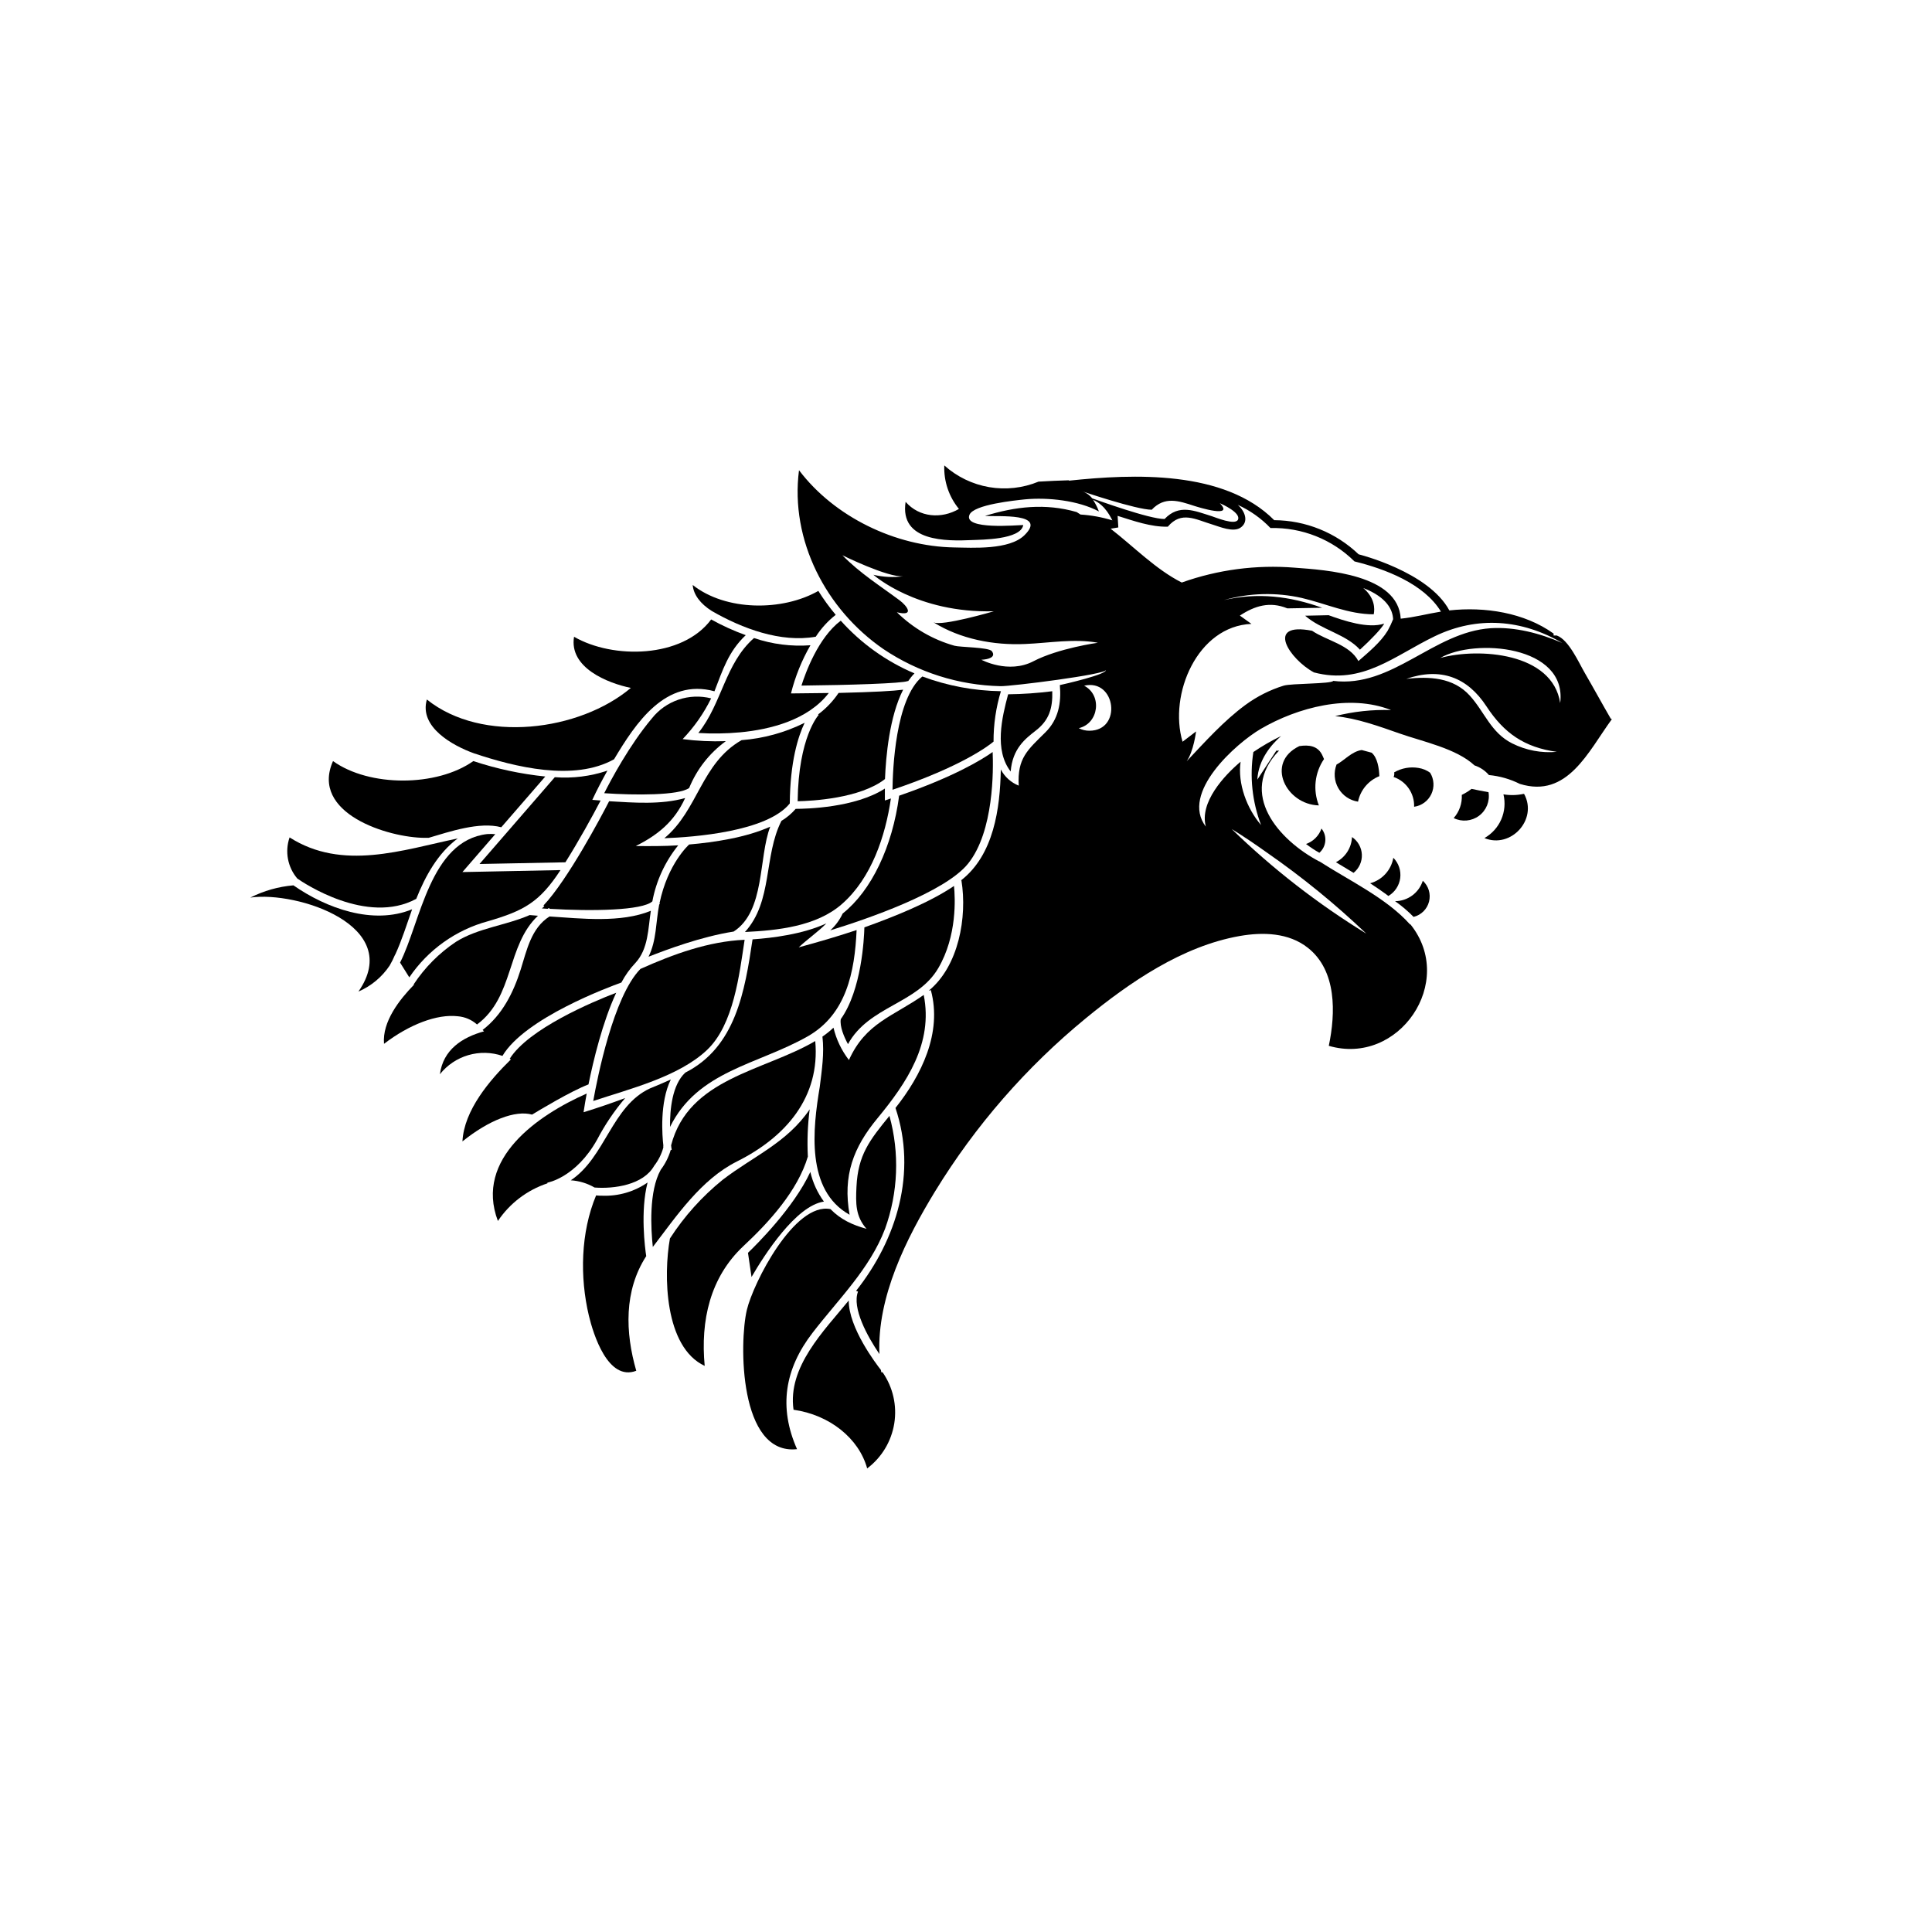 <svg width="934" height="934" viewBox="0 0 934 934" fill="none" xmlns="http://www.w3.org/2000/svg">
<path d="M406.455 300.057C395.647 308.156 389.428 325.161 387.449 331.437C410.856 331.192 436.168 330.375 438.761 329.27H439.048C439.944 327.937 440.959 326.687 442.089 325.536C428.48 319.77 416.313 311.072 406.453 300.057L406.455 300.057Z" fill="black"/>
<path d="M221.28 491.297C224.739 491.573 228.015 492.969 230.614 495.276C248.666 481.875 244.78 457.12 260.072 442.708L256.077 442.37C244.562 447.411 231.083 448.625 220.405 455.323L220.4 455.328C212.296 460.739 205.359 467.724 199.999 475.859L200.129 476.062C193.15 483.213 184.728 493.906 185.645 504.624C197.869 495.255 211.276 490.14 221.281 491.296L221.28 491.297Z" fill="black"/>
<path d="M242.906 510.457C253.771 492.145 294.594 477.082 300.401 474.988H300.396C302.214 471.54 304.49 468.352 307.172 465.524C313.479 458.727 313.297 448.909 314.641 440.305C300.157 446.279 280.891 444.04 265.662 443.05C256.776 448.649 254.646 459.457 251.735 468.66C248.209 479.857 242.813 490.649 233.314 497.91L234.007 498.582C223.423 501.478 214.22 507.488 212.668 519.322C216.173 514.905 220.965 511.681 226.381 510.093C231.793 508.51 237.564 508.634 242.908 510.457L242.906 510.457Z" fill="black"/>
<path d="M315.094 347.364C304.266 360.223 295.25 377.228 292.1 383.462C307.032 384.488 328.182 384.582 333.168 380.942L333.162 380.947C336.855 371.9 342.996 364.056 350.897 358.301C343.918 358.551 336.933 358.223 330.012 357.312C335.59 351.499 340.241 344.859 343.788 337.619C338.574 336.296 333.09 336.514 327.996 338.244C322.902 339.973 318.423 343.139 315.095 347.363L315.094 347.364Z" fill="black"/>
<path d="M257.228 538.844C260.738 536.698 275.894 527.552 284.498 524.245C286.832 512.745 291.295 494.078 297.9 479.933C286.384 484.319 255.488 497.386 246.4 511.87L247.014 512.131C236.764 522.157 224.317 536.735 223.566 551.798C236.395 541.459 249.197 536.584 257.228 538.844L257.228 538.844Z" fill="black"/>
<path d="M391.801 311.937C382.561 312.63 373.274 311.442 364.509 308.448C350.473 320.786 349.093 339.974 337.607 354.349C344.269 354.76 350.957 354.661 357.602 354.047H357.732C372.519 352.646 390.602 348.073 400.664 335.025C394.581 335.119 388.492 335.176 382.388 335.229V335.234C384.43 327.067 387.597 319.228 391.8 311.936L391.801 311.937Z" fill="black"/>
<path d="M268.214 375.724L231.818 417.688L273.334 416.865C279.907 406.391 286.402 394.614 290.361 387.001L286.345 386.683C288.585 381.886 291.048 377.183 293.642 372.552C285.465 375.302 276.82 376.381 268.216 375.724L268.214 375.724Z" fill="black"/>
<path d="M356.267 561.497C379.825 549.716 396.585 530.492 394.122 503.278C369.315 517.877 332.877 521.142 324.439 553.68C324.439 554.388 324.643 555.096 324.736 555.826L324.231 555.992H324.236C323.221 559.419 321.596 562.638 319.439 565.492C313.58 575.888 314.679 594.238 315.596 602.826C327.148 587.727 338.908 570.195 356.268 561.498L356.267 561.497Z" fill="black"/>
<path d="M390.547 559.137C390.161 551.512 390.453 543.877 391.427 536.304C380.49 552.449 364.172 558.965 349.391 570.334C339.427 578.381 330.818 587.97 323.87 598.725C320.713 616.272 321.146 651.198 340.672 660.324C338.62 638.334 343.25 617.537 359.454 602.345C371.829 590.829 385.642 575.616 390.547 559.137H390.547Z" fill="black"/>
<path d="M392.88 644.244C405.255 628.17 420.541 613.369 427.858 594.066H427.864C434.202 576.52 434.947 557.436 429.989 539.452C420.41 551.191 414.775 558.306 414.046 573.758C413.671 581.748 413.541 587.946 418.9 594.065C412.197 592.2 406.541 589.679 401.484 584.529C384.088 581.075 364.151 620.165 361.052 633.269C357.318 649.023 357.188 703.659 385.317 700.581C376.343 680.326 379.312 661.826 392.88 644.242L392.88 644.244Z" fill="black"/>
<path d="M288.694 550.897C292.454 543.725 296.996 536.99 302.246 530.829C295.6 533.319 288.891 535.61 282.12 537.699C282.568 534.673 283.073 531.668 283.631 528.662C260.333 538.928 229.271 560.078 240.699 590.261H240.704C246.449 581.709 254.871 575.308 264.652 572.064V571.725C264.725 571.746 278.428 569.298 288.693 550.897L288.694 550.897Z" fill="black"/>
<path d="M316.24 563.604C318.292 560.973 319.802 557.958 320.683 554.739C320.636 554.39 320.636 554.041 320.683 553.692C320.162 549.323 318.818 532.938 324.302 521.864C321 523.359 317.599 524.797 314.224 526.177C295.76 534.708 292.626 559.515 275.938 570.603C279.99 570.859 283.927 572.057 287.432 574.093C296.807 574.822 311.031 572.864 316.239 563.603L316.24 563.604Z" fill="black"/>
<path d="M291.201 578.044C290.232 578.044 289.206 578.044 288.175 577.913C280.706 595.72 280.258 617.449 284.685 636.044C286.816 644.95 293.904 667.924 307.592 662.68C302.233 644.128 301.602 623.967 312.41 607.259C311.832 603.524 309.477 585.565 313.061 571.66V571.665C306.66 576.103 298.987 578.342 291.201 578.046L291.201 578.044Z" fill="black"/>
<path d="M426.054 663.377L425.866 662.294C423.606 659.419 410.205 641.856 410.319 628.695C398.429 643.294 380.637 660.783 383.626 681.523C401.058 683.987 415.21 695.32 419.225 709.898L419.22 709.893C426.23 704.617 430.923 696.83 432.319 688.169C433.709 679.502 431.694 670.638 426.688 663.429L426.054 663.377Z" fill="black"/>
<path d="M361.6 605.657L363.318 617.344C369.574 606.594 384.788 582.866 398.318 580.886H398.313C395.178 576.599 392.943 571.724 391.745 566.552C383.792 583.818 365.5 601.922 361.6 605.656L361.6 605.657Z" fill="black"/>
<path d="M265.494 438.924L265.645 439.351C286.176 440.585 310.577 440.189 315.374 435.747C317.234 425.825 321.531 416.517 327.88 408.664C321.01 409.091 314.177 409.075 307.349 409.002C318.063 403.643 326.016 397.185 331.224 385.8C319.614 389.102 306.38 388.039 294.469 387.347C290.735 394.644 274.386 425.467 262.734 437.748L263.146 438.045C262.786 438.456 262.396 438.831 261.969 439.165L264.714 439.352C265.068 439.071 265.422 438.962 265.495 438.925L265.494 438.924Z" fill="black"/>
<path d="M405.4 334.99C402.718 338.985 399.374 342.495 395.509 345.371L395.77 345.631C395.676 345.725 385.988 356.235 385.613 387.35C392.353 387.219 415.744 386.063 427.837 376.615C428.264 365.823 429.968 346.413 436.608 333.422C431.91 334.036 422.873 334.578 405.4 334.99L405.4 334.99Z" fill="black"/>
<path d="M424.253 540.55C438.368 523.414 451.227 504.357 446.56 480.982C431.628 491.493 418.56 494.384 410.404 512.456C406.831 507.831 404.284 502.497 402.935 496.816C401.279 498.399 399.493 499.837 397.597 501.128C398.55 509.342 397.3 517.238 396.31 525.394C392.93 545.628 389.441 575.404 410.722 587.254C407.363 568.327 412.53 554.68 424.253 540.551L424.253 540.55Z" fill="black"/>
<path d="M483.879 334.15C470.905 333.973 458.057 331.567 445.895 327.036C432.828 337.864 431.578 372.135 431.469 381.801C464.698 370.603 477.761 360.651 480.318 358.525C480.282 350.27 481.48 342.052 483.881 334.151L483.879 334.15Z" fill="black"/>
<path d="M360.133 450.564C375.887 449.798 394.742 447.876 407.081 436.99C421.326 424.464 428.045 404.193 430.695 386.012L427.784 386.98V381.215C413.409 390.548 389.612 391.017 384.664 391.033H384.659C382.685 393.319 380.362 395.277 377.773 396.84C369.112 413.919 373.669 435.684 360.133 450.564L360.133 450.564Z" fill="black"/>
<path d="M453.6 468.03C462.767 452.39 461.777 434 461.199 428.306C449.475 436.275 432.116 443.238 417.876 448.317C417.746 453.525 416.569 478.557 406.47 492.686C405.871 496.176 408.058 501.311 409.944 504.78C420.001 486.321 443.485 485.373 453.6 468.031V468.03Z" fill="black"/>
<path d="M468.054 417.444C480.544 401.84 480.242 371.97 479.887 363.553C474.174 367.584 460.751 375.631 434.679 384.668C431.429 409.381 421.278 430.589 407.387 441.621V441.616C405.95 444.709 403.903 447.48 401.377 449.772C418.961 444.361 456.872 431.423 468.054 417.444L468.054 417.444Z" fill="black"/>
<path d="M323.921 544.804C337.285 517.642 366.259 514.752 390.41 501.049C409.207 490.393 413.202 469.841 414.118 449.622C404.785 452.742 395.451 455.445 386.118 457.987C390.41 453.971 395.451 450.518 399.503 446.393C388.175 451.638 373.367 453.466 363.81 454.122C360.075 479.21 355.69 506.128 331.31 518.538C324.966 524.366 323.825 536.33 323.919 544.804H323.921Z" fill="black"/>
<path d="M354.666 450.35C369.973 440.476 366.614 414.605 372.364 399.632C360.77 404.897 345.202 407.231 333.166 408.257C333.052 408.351 322.807 417.439 318.828 436.705L319.031 436.835C318.926 437.007 318.807 437.168 318.676 437.319C316.994 445.851 317.463 454.549 313.525 462.517C322.26 459.085 338.947 452.814 354.665 450.35L354.666 450.35Z" fill="black"/>
<path d="M389.001 349.417C379.47 354.157 369.111 357.006 358.501 357.818C338.881 369.016 337.575 391.662 321.168 405.23C335.507 404.709 370.804 402.058 381.813 388.427C381.98 368.177 385.829 356.011 389.001 349.417L389.001 349.417Z" fill="black"/>
<path d="M309.601 468.417C296.533 481.745 288.804 521.037 286.789 532.256C304.3 526.433 328.21 520.532 341.872 507.521C354.731 495.255 357.418 471.062 359.976 454.324C342.492 455.089 325.522 461.287 309.601 468.417V468.417Z" fill="black"/>
<path d="M235.521 403.217C207.86 406.425 203.324 445.853 193.406 465.357L197.87 472.487C206.901 459.175 220.406 449.545 235.933 445.347C253.293 440.29 260.834 436.165 270.969 420.634L223.557 421.587L239.442 403.259V403.254C238.14 403.139 236.827 403.129 235.52 403.217L235.521 403.217Z" fill="black"/>
<path d="M683.375 443.257C687.041 442.366 689.921 439.523 690.854 435.861C691.786 432.205 690.625 428.33 687.833 425.788C685.974 431.632 680.567 435.616 674.432 435.663C677.64 437.913 680.629 440.46 683.374 443.257L683.375 443.257Z" fill="black"/>
<path d="M500.734 353.19C507.229 348.169 508.948 342.347 508.703 334.169C501.625 335.07 494.5 335.565 487.37 335.643C484.365 346.841 480.573 362.69 488.604 372.976C489.458 361.929 495.656 357.132 500.734 353.19L500.734 353.19Z" fill="black"/>
<path d="M201.226 434.537C205.596 423.563 211.643 412.51 221.294 405.324C194.581 410.923 165.576 421.152 140.002 404.839H139.997C137.633 411.662 139.055 419.225 143.732 424.719C146.492 426.641 177.33 447.474 201.226 434.537L201.226 434.537Z" fill="black"/>
<path d="M205.467 405.044H207.201C217.357 402.059 231.805 397.111 242.332 399.929L263.613 375.402V375.397C251.78 374.178 240.113 371.673 228.821 367.934C211.144 380.439 178.57 380.533 160.988 367.934C149.785 393.204 187.733 405.043 205.466 405.043L205.467 405.044Z" fill="black"/>
<path d="M344.174 295.417C358.752 303.797 377.382 310.818 394.367 307.813C396.981 303.777 400.242 300.198 404.018 297.23C400.95 293.579 398.143 289.714 395.617 285.672C378.294 295.547 350.909 295.511 334.877 282.797C335.252 287.428 338.518 291.87 344.174 295.417H344.174Z" fill="black"/>
<path d="M229.08 364.164C248.94 370.809 277.429 377.904 296.861 367.059C307.314 349.533 321.741 327.731 345.392 334.19C349.444 323.794 352.111 315.039 360.512 307.065V307.06C354.746 304.981 349.158 302.445 343.804 299.466C329.825 318.32 296.22 318.695 277.517 307.83C275.017 322.762 293.663 330.232 304.976 332.565C280.227 353.45 233.091 359.633 206.361 338.164C202.481 351.58 219.038 360.539 229.08 364.164V364.164Z" fill="black"/>
<path d="M685.801 371.257C681.738 370.559 677.561 371.314 673.999 373.382C674.134 374.143 674.035 374.924 673.723 375.622C679.832 377.721 683.853 383.559 683.634 390.018C687.27 389.518 690.4 387.21 691.967 383.893C693.53 380.575 693.306 376.69 691.379 373.57C689.728 372.367 687.816 371.575 685.801 371.257V371.257Z" fill="black"/>
<path d="M666.826 375.23C666.696 371.496 665.967 366.324 663.092 363.881L658.311 362.595C653.529 363.21 649.555 367.913 646.139 369.595H646.144C644.675 373.35 644.993 377.574 647.014 381.069C649.035 384.564 652.535 386.949 656.524 387.553C657.66 381.97 661.535 377.34 666.826 375.23L666.826 375.23Z" fill="black"/>
<path d="M188.387 466.777C189.377 465.069 190.252 463.298 191.017 461.475V461.605C194.304 454.49 196.616 446.933 199.231 439.578C180.304 447.344 157.752 439.073 141.851 428.005C134.591 428.625 127.518 430.63 121.018 433.922C143.643 430.693 195.482 447.531 173.283 479.354V479.359C179.424 476.708 184.668 472.338 188.387 466.776L188.387 466.777Z" fill="black"/>
<path d="M719.6 382.977C716.408 382.414 713.475 381.821 711.408 381.373C709.928 382.498 708.35 383.472 706.684 384.284C706.913 388.394 705.501 392.42 702.762 395.487C706.731 397.446 711.46 397.019 715.007 394.383C718.559 391.748 720.335 387.342 719.6 382.977V382.977Z" fill="black"/>
<path d="M639.48 365.604C637.334 360.432 632.724 360.005 628.152 360.692C611.521 368.682 621.672 388.989 637.599 389.364H637.594C634.646 381.947 635.579 373.557 640.073 366.963C639.849 366.525 639.652 366.067 639.48 365.603V365.604Z" fill="black"/>
<path d="M736.546 383.79C733.348 384.478 730.052 384.556 726.822 384.014C727.796 388.061 727.427 392.311 725.765 396.129C724.109 399.946 721.244 403.118 717.619 405.16C730.426 410.405 743.489 396.181 736.849 383.879L736.546 383.79Z" fill="black"/>
<path d="M657.441 314.084C662.613 309.396 667.785 303.985 669.201 301.464C661.415 304.058 649.696 300.099 642.3 297.412L630.936 297.657C638.774 304.506 650.665 306.542 657.441 314.083L657.441 314.084Z" fill="black"/>
<path d="M637.828 412.27C641.26 409.27 641.713 404.099 638.854 400.546C637.63 404.041 634.885 406.791 631.385 408.015C633.432 409.578 635.583 411.005 637.827 412.27H637.828Z" fill="black"/>
<path d="M670.226 432.43L671.195 433.139V433.144C674.336 431.3 676.445 428.107 676.914 424.498C677.378 420.889 676.148 417.264 673.586 414.68C672.57 420.618 668.2 425.43 662.383 427.003C665.279 428.868 667.888 430.738 670.279 432.435L670.226 432.43Z" fill="black"/>
<path d="M653.6 404.657C653.391 409.818 650.423 414.464 645.834 416.829C648.391 418.36 651.303 420.079 654.365 421.964C657.037 419.824 658.521 416.537 658.37 413.115C658.219 409.699 656.449 406.558 653.6 404.657V404.657Z" fill="black"/>
<path d="M778.693 347.417C774.438 340.079 770.386 332.63 766.131 325.297C763.313 320.464 758.402 309.281 752.615 307.229H751.068V306.297C736.865 296.104 717.75 293.229 700.666 295.099C690.588 276.318 656.802 267.974 656.802 267.974V267.968C645.802 257.463 631.204 251.562 615.996 251.468C591.876 227.203 547.954 229.067 516.745 232.375V232.187C512.131 232.312 507.24 232.531 502.073 232.839C494.511 235.958 486.218 236.88 478.156 235.495C470.098 234.104 462.588 230.469 456.505 225C456.213 232.641 458.729 240.125 463.583 246.036C455.182 250.947 444.433 250.218 437.802 242.604C434.817 261.978 457.589 261.645 470.021 261.082C474.276 260.879 493.485 260.952 494.677 253.822C492.005 253.822 465.65 256.322 468.671 248.874C470.687 243.89 490.827 241.911 495.573 241.405C506.567 240.358 521.354 241.947 531.245 247.249H531.25C530.521 245.285 529.578 243.405 528.427 241.65C534.64 244.265 537.219 250.796 537.76 251.562C532.755 250.025 527.588 249.077 522.364 248.744L520.5 247.551C505.417 243.181 490.912 244.864 476.166 249.416C482.682 249.864 506.464 247.791 495.245 258.749C487.906 265.952 470.157 264.796 461.234 264.65C432.917 264.166 403.37 249.921 386.27 227.317C381.885 261.218 399.338 294.702 427.093 313.801L427.088 313.796C443.842 325.056 463.478 331.274 483.666 331.717C488.354 331.884 535.448 325.967 534.609 323.858C535.448 325.988 514.078 330.837 512.374 331.196C513.119 339.894 511.703 347.753 505.411 354.008C496.843 362.518 491.708 366.461 492.494 379.805V379.8C488.77 378.316 485.697 375.55 483.833 371.998C483.479 390.815 480.452 413.326 464.567 425.629H464.791C467.666 443.378 463.468 467.107 448.979 478.941L450.005 478.66C455.604 499.342 445.412 519.857 432.907 535.629C443.396 566.858 433.599 599.098 413.865 624.035L414.798 624.39C411.792 632.322 419.277 646.004 425.141 654.592C423.985 626.89 438.094 598.852 452.095 575.874L452.1 575.879C471.527 544.144 496.136 515.89 524.903 492.286C546.184 474.832 571.569 457.4 599.309 452.504C610.507 450.546 622.997 450.843 632.293 458.218C646.293 469.286 645.695 489.802 642.392 505.592C676.215 515.504 704.199 474.68 681.856 446.868H681.632C670.304 434.176 652.064 425.608 637.878 416.442H637.747C618.351 406.249 598.211 383.718 618.351 362.868C617.914 362.941 617.476 362.941 617.044 362.868L607.841 376.89C608.362 367.088 614.747 359.827 619.32 355.832C614.669 358.072 610.185 360.655 605.919 363.562C604.075 375.452 605.362 387.619 609.648 398.859C602.778 390.906 598.242 378.776 599.752 368.244C591.783 374.947 579.763 387.938 582.95 399.624C570.444 383.364 597.643 359.307 609.491 352.379C627.355 341.947 652.423 335.352 672.491 343.27H672.501C663.387 342.983 654.277 343.973 645.433 346.202C656.09 347.249 666.636 351.113 676.684 354.619C687.882 358.556 704.069 361.843 712.824 370.02H712.819C715.532 370.905 717.949 372.52 719.803 374.687C725.001 375.171 730.064 376.624 734.735 378.963C757.771 386.093 767.756 363.395 779.235 347.676L778.693 347.417ZM499.587 319.677C487.493 325.969 474.441 318.948 474.441 318.948C477.894 318.781 481.702 317.677 479.462 314.766C478.004 312.901 463.931 312.901 461.431 312.172C450.937 309.213 441.353 303.646 433.582 295.989C442.316 298.119 438.53 292.927 434.926 290.239C425.311 283.073 415.811 277.171 407.243 268.437C407.243 268.437 429.232 279.301 436.738 278.593C431.899 279.249 426.983 279.004 422.232 277.864C422.232 277.864 443.03 296.53 480.492 295.504C480.492 295.504 455.107 302.972 451.242 300.821C464.309 308.998 480.419 312.019 495.596 311.332C507.096 310.863 519.32 308.623 530.763 310.733C530.758 310.717 511.664 313.384 499.586 319.675L499.587 319.677ZM612.633 412.281C629.581 424.052 645.597 437.114 660.529 451.354C637.045 436.948 615.223 419.994 595.461 400.802C601.357 404.406 607.034 408.287 612.633 412.282V412.281ZM528.019 240.921C526.69 239.249 524.888 238.025 522.847 237.411C522.847 237.411 549.316 246.426 556.784 246.426C563.039 239.801 569.852 242.114 577.315 244.562C579.31 245.197 596.971 250.723 589.69 243.254C591.054 243.833 599.992 247.921 598.481 251.223C597.158 254.119 587.523 250.083 585.789 249.541C577.481 246.947 570.018 243.51 562.997 250.905C555.679 250.984 530.127 241.65 528.018 240.921L528.019 240.921ZM526.638 353.26H526.633C524.857 353.275 523.097 352.848 521.519 352.025C531.243 349.765 532.94 336.067 524.112 331.495C539.462 327.911 542.634 353.26 526.633 353.26L526.638 353.26ZM536.904 255.598L540.638 254.984L540.3 249.385C548.008 251.791 556.445 254.838 564.565 254.614C571.138 246.848 577.95 251.124 586.164 253.588C589.58 254.635 596.205 257.489 599.694 255.098C604.007 252.151 601.653 246.864 598.387 244.083V244.078C604.325 246.765 609.694 250.567 614.199 255.275C629.366 254.9 644.027 260.723 654.798 271.406C669.563 275.026 688.396 282.156 696.61 295.671C690.058 296.718 683.787 298.432 677.156 299.088C676.016 277.713 641.167 275.567 625.844 274.432C607.36 272.943 588.771 275.39 571.303 281.614C558.704 275.25 548.063 264.218 536.902 255.593L536.904 255.598ZM731.037 359.385C720.694 354.177 717.782 344.245 710.507 336.24C702.574 327.505 690.944 326.906 679.856 328.193C696.34 322.5 709.351 327.297 718.627 341.5C727.085 354.417 736.955 361.323 752.637 363.469H752.632C745.189 364.152 737.711 362.74 731.033 359.381L731.037 359.385ZM754.256 339.88C750.522 315.406 714.792 313.036 696.297 318.077C712.797 308.478 757.745 311.91 754.256 339.874V339.88ZM720.657 303.702C692.808 305.567 673.131 332.692 644.532 329.166C643.693 330.661 624.24 330.343 620.6 331.463V331.458C613.954 333.515 607.694 336.672 602.084 340.791C591.631 348.463 582.557 358.619 573.672 368.026C577.052 363.245 578.224 353.599 578.224 353.599L571.693 358.584C564.88 335.625 578.896 302.677 604.996 301.614L599.397 297.599C606.641 292.838 613.866 290.635 622.355 294.109L639.158 293.812C623.627 288.213 608.059 286.344 591.798 290.078V290.073C604.006 286.625 616.886 286.276 629.262 289.062C640.986 291.786 651.866 296.979 664.111 296.979C664.674 294.219 664.653 289.047 659.054 284.265C670.684 288.802 673.299 295.036 673.481 299.348H673.486C672.731 301.275 671.845 303.145 670.835 304.947C667.418 310.546 661.632 315.27 656.704 319.583C652.412 311.573 641.433 309.765 634.303 304.932C611.267 300.469 623.459 318.744 635.219 325.072C658.646 331.249 674.026 317.025 693.667 307.562C714.198 297.687 735.703 299.405 755.266 310.827C744.344 306.124 732.469 302.989 720.693 303.697L720.657 303.702Z" fill="black"/>
</svg>
